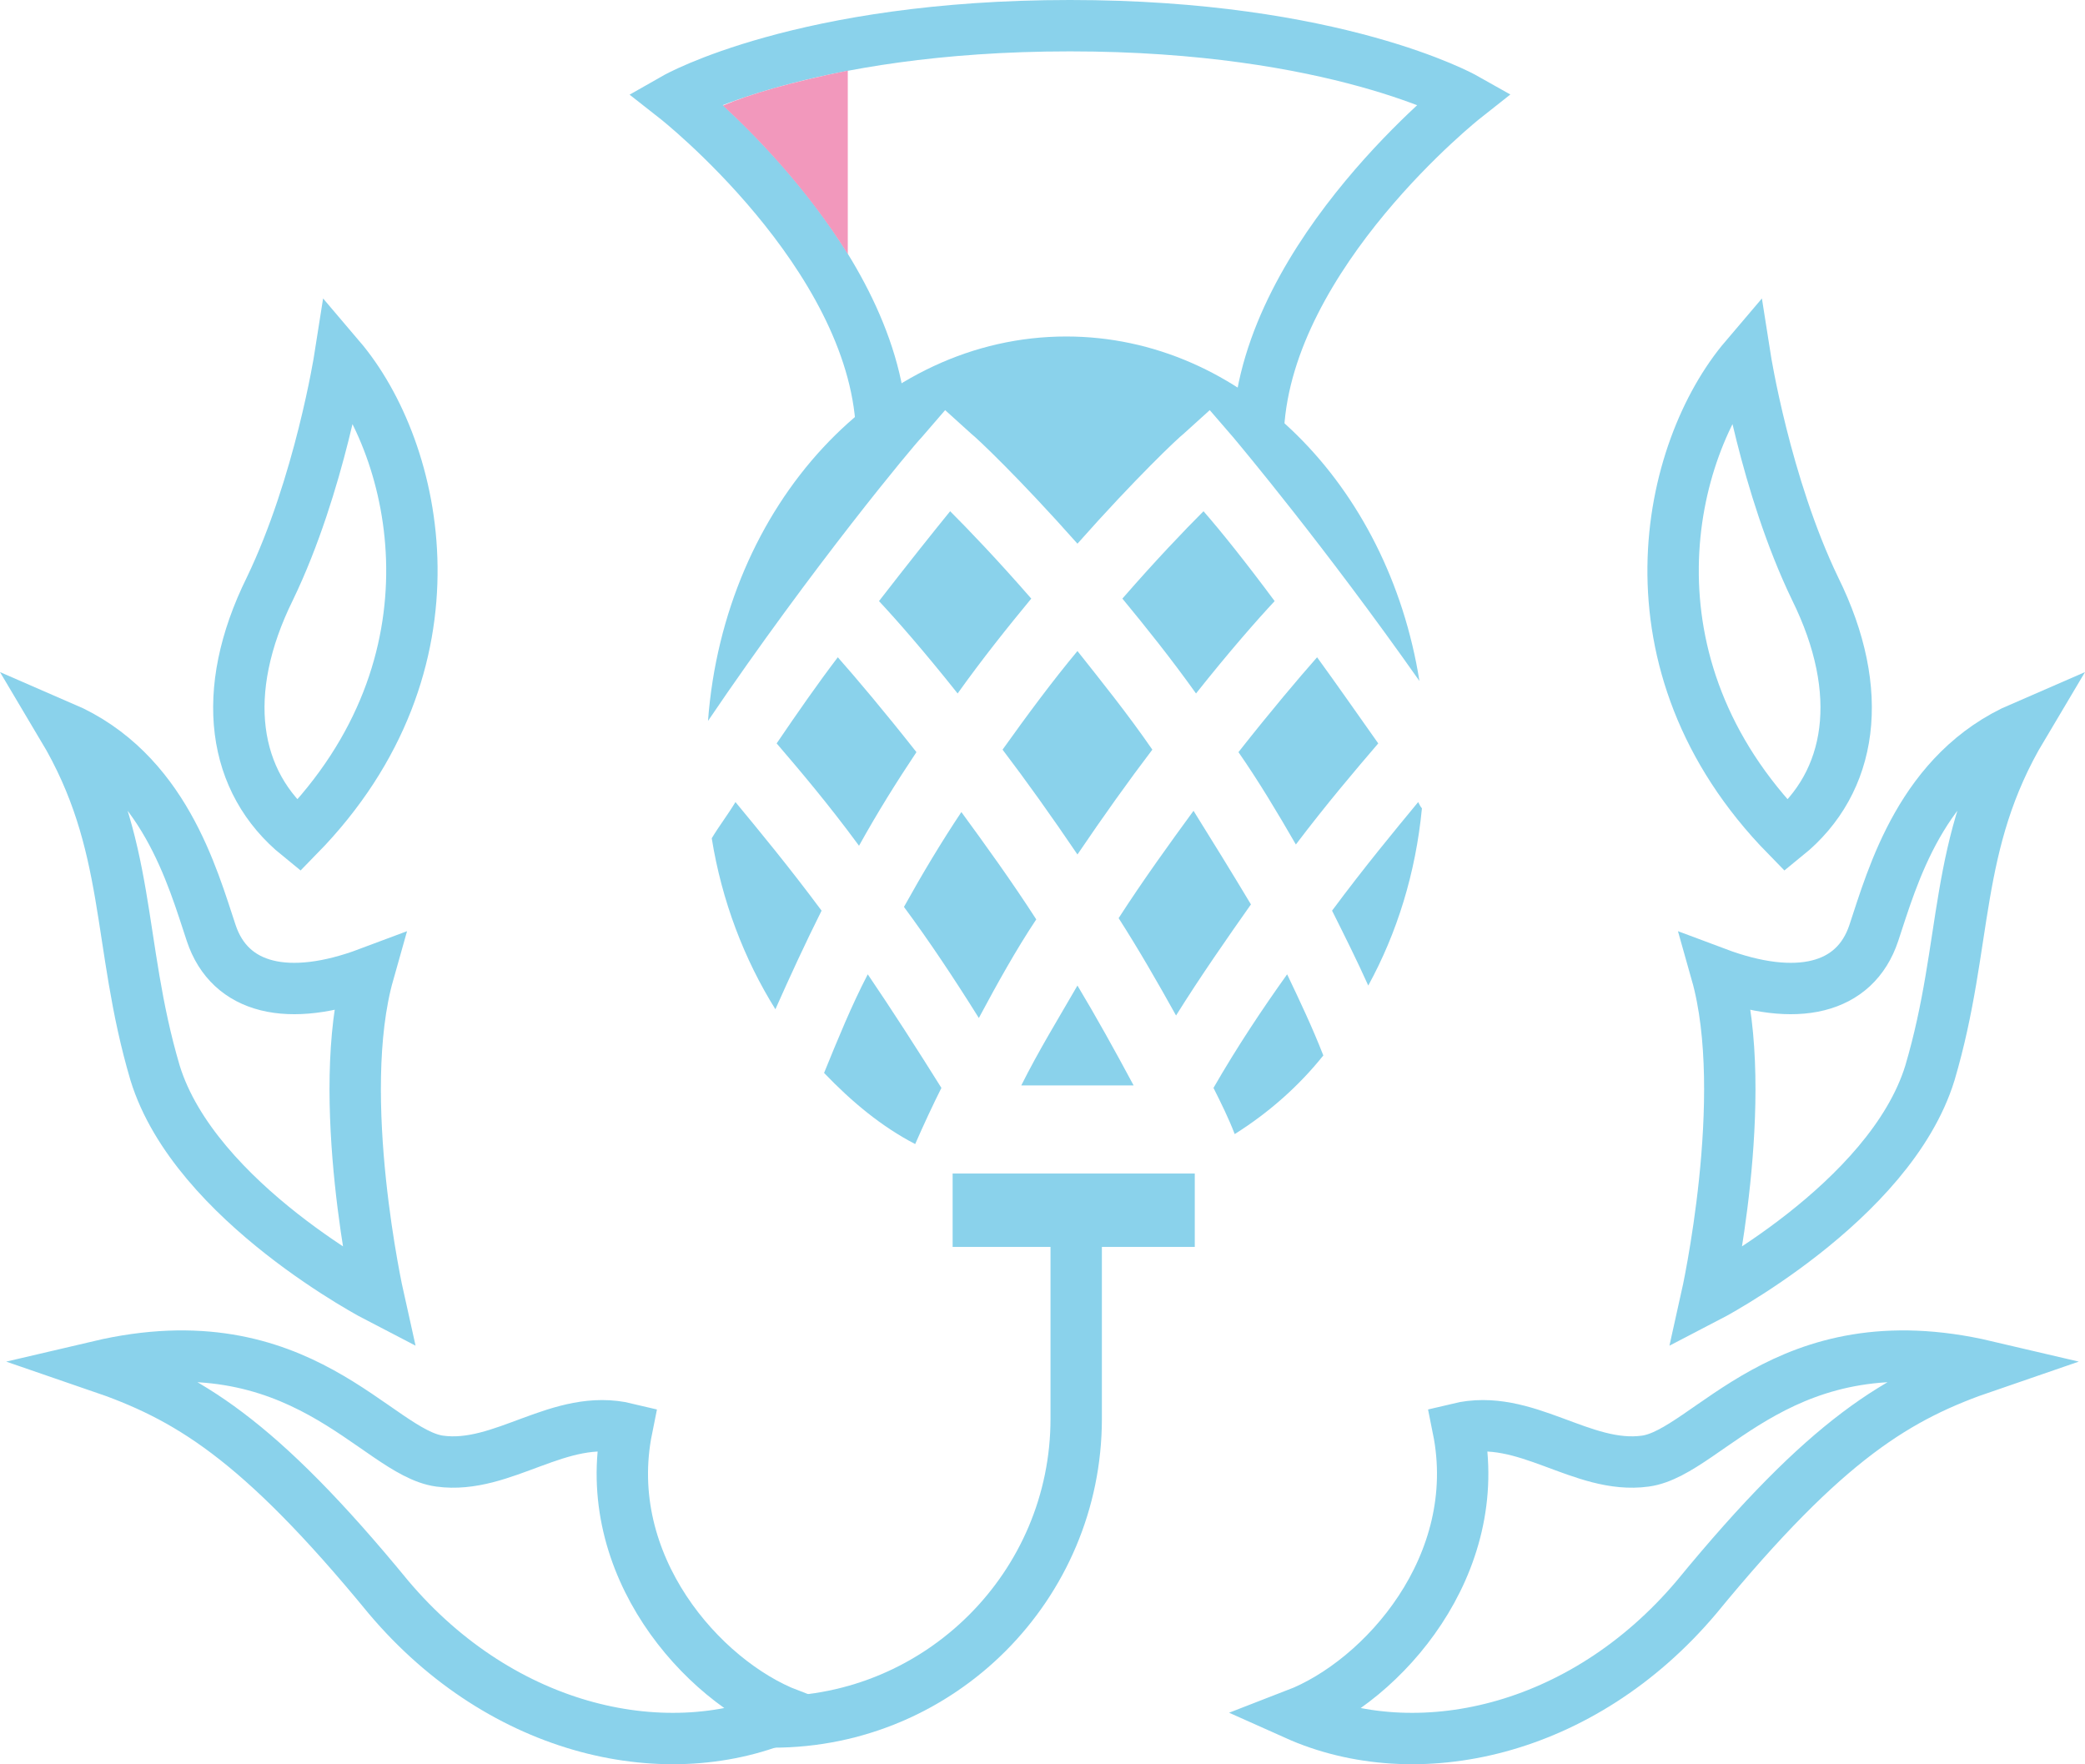 <svg version="1.1" viewBox="0 0 800 676.91" xml:space="preserve" xmlns="http://www.w3.org/2000/svg" xmlns:xlink="http://www.w3.org/1999/xlink">
	<style type="text/css">
		.st0{fill:#8ad2eb;}
		.st1{fill:none;stroke:#8ad2eb;stroke-width:4.116;stroke-miterlimit:10;}
		.st2{fill:none;stroke:#8ad2eb;stroke-width:5.88;stroke-miterlimit:10;}
		.st3{fill:#F298BC;}
	</style>
	<path class="st0" transform="matrix(4.789 0 0 4.789 -6.108 -73.952)" d="m74.7 75.7c-2.6-3.3-4.8-5.9-6.3-7.6-1.6 2.1-3.2 4.4-4.9 6.9 1.8 2.1 4.1 4.8 6.6 8.2 1.5-2.7 3-5.1 4.6-7.5"/>
	<path class="st0" transform="matrix(4.789 0 0 4.789 -6.108 -73.952)" d="m81.6 75.5c1.9 2.5 3.9 5.3 6 8.4 2.1-3.1 4.1-5.9 6-8.4-2-2.9-4.1-5.5-6-7.9-2 2.4-4 5.1-6 7.9"/>
	<path class="st0" transform="matrix(4.789 0 0 4.789 -6.108 -73.952)" d="m103.4 63.6c-2.3-3.1-4.3-5.6-5.7-7.2-1.5 1.5-3.8 3.9-6.5 7 1.9 2.3 3.9 4.8 5.9 7.6 2.7-3.4 4.9-5.9 6.3-7.4"/>
	<path class="st0" transform="matrix(4.789 0 0 4.789 -6.108 -73.952)" d="m71.7 63.6c1.4 1.5 3.6 4 6.3 7.4 2-2.8 4-5.3 5.9-7.6-2.7-3.1-5-5.5-6.5-7-1.3 1.6-3.3 4.1-5.7 7.2"/>
	<path class="st0" transform="matrix(4.789 0 0 4.789 -6.108 -73.952)" d="m114.9 79.7c-1.9 2.3-4.3 5.2-6.9 8.7 1 2 2 4 2.9 6 2.3-4.2 3.8-9 4.3-14.2-0.1-0.1-0.2-0.3-0.3-0.5"/>
	<path class="st0" transform="matrix(4.789 0 0 4.789 -6.108 -73.952)" d="m92.1 102.4c-1.5-2.8-3-5.5-4.5-8-1.5 2.6-3.1 5.2-4.5 8"/>
	<path class="st0" transform="matrix(4.789 0 0 4.789 -6.108 -73.952)" d="m58.3 82.6c0.8 5 2.6 9.7 5.1 13.7 1.2-2.7 2.4-5.3 3.7-7.9-2.6-3.5-5-6.4-6.9-8.7-0.6 1-1.3 1.9-1.9 2.9"/>
	<path class="st0" transform="matrix(4.789 0 0 4.789 -6.108 -73.952)" d="m111.7 75c-1.7-2.4-3.3-4.7-4.9-6.9-1.5 1.7-3.7 4.3-6.3 7.6 1.6 2.3 3.1 4.8 4.6 7.4 2.5-3.3 4.8-6 6.6-8.1"/>
	<path class="st0" transform="matrix(4.789 0 0 4.789 -6.108 -73.952)" d="m76.7 102.6c-2-3.2-4-6.3-5.9-9.1-1.3 2.5-2.4 5.2-3.5 7.9 2.2 2.3 4.6 4.3 7.3 5.7 0.7-1.6 1.4-3.1 2.1-4.5"/>
	<path class="st0" transform="matrix(4.789 0 0 4.789 -6.108 -73.952)" d="m104.4 93.5c-2 2.8-4 5.8-5.9 9.1 0.6 1.2 1.2 2.4 1.7 3.7 2.7-1.7 5.1-3.8 7.1-6.3-0.9-2.3-1.9-4.4-2.9-6.5"/>
	<path class="st0" transform="matrix(4.789 0 0 4.789 -6.108 -73.952)" d="m96.9 80.4c-1.9 2.6-4 5.5-6 8.6 1.6 2.5 3.1 5.1 4.6 7.8 2-3.2 4.1-6.2 6-8.9-1.5-2.5-3.1-5.1-4.6-7.5"/>
	<path class="st0" transform="matrix(4.789 0 0 4.789 -6.108 -73.952)" d="m84.3 89.1c-2-3.1-4.1-6-6-8.6-1.6 2.4-3.1 4.9-4.6 7.6 2 2.7 4 5.7 6 8.9 1.5-2.8 3-5.5 4.6-7.9"/>
	<path class="st1" transform="matrix(4.789 0 0 4.789 -6.108 -73.952)" d="m28.5 44.1c6.3 7.4 10.2 24.5-3.3 38.3-5.3-4.3-6.4-11.5-2.3-19.8 4-8.3 5.6-18.5 5.6-18.5z"/>
	<path class="st1" transform="matrix(4.789 0 0 4.789 -6.108 -73.952)" d="m6.3 73.7c8.1 3.5 10.4 12 11.9 16.5s6.2 5.6 12.6 3.2c-2.8 9.9 0.8 26 0.8 26s-14.7-7.6-17.9-18c-3.1-10.5-1.8-18.3-7.4-27.7z"/>
	<path class="st1" transform="matrix(4.789 0 0 4.789 -6.108 -73.952)" d="m9.2 124.9c16.2-3.8 22.2 6.9 27.3 7.6s9.6-3.9 15-2.6c-2.2 10.9 6 20.2 13 22.9-9.6 4.3-22.9 1.5-32.1-9.4-10.5-12.8-16.2-16.1-23.2-18.5z"/>
	<path class="st1" transform="matrix(4.789 0 0 4.789 -6.108 -73.952)" d="m141.1 44.1c-6.3 7.4-10.2 24.5 3.3 38.3 5.3-4.3 6.4-11.5 2.3-19.8-4-8.3-5.6-18.5-5.6-18.5z"/>
	<path class="st1" transform="matrix(4.789 0 0 4.789 -6.108 -73.952)" d="m163.3 73.7c-8.1 3.5-10.4 12-11.9 16.5s-6.2 5.6-12.6 3.2c2.8 9.9-0.8 26-0.8 26s14.7-7.6 17.9-18c3.1-10.5 1.8-18.3 7.4-27.7z"/>
	<path class="st1" transform="matrix(4.789 0 0 4.789 -6.108 -73.952)" d="m160.4 124.9c-16.2-3.8-22.2 6.9-27.3 7.6s-9.6-3.9-15-2.6c2.2 10.9-6 20.2-13 22.9 9.6 4.3 22.9 1.5 32.1-9.4 10.5-12.8 16.2-16.1 23.2-18.5z"/>
	<path class="st1" transform="matrix(4.789 0 0 4.789 -6.108 -73.952)" d="m63.2 153.4c13.4 0 24.3-10.9 24.3-24.3v-19"/>
	<path class="st2" transform="matrix(4.789 0 0 4.789 -6.108 -73.952)" d="m77.6 112.4h19.4"/>
	<path class="st0" transform="matrix(4.789 0 0 4.789 -6.108 -73.952)" d="m75.1 50.5 1.9-2.2 2.1 1.9c0.4 0.3 3.8 3.5 8.5 8.8 4.7-5.3 8.1-8.5 8.5-8.8l2.1-1.9 1.9 2.2c0.5 0.6 7.3 8.7 14.9 19.5-2.5-15.7-14.2-27.6-28.3-27.6-15 0-27.4 13.5-28.7 30.8 8.4-12.4 16.5-22.1 17.1-22.7"/>
	<path class="st1" transform="matrix(4.789 0 0 4.789 -6.108 -73.952)" d="m102.1 49.7c0.8-14 16.5-26.4 16.5-26.4s-10.3-5.8-31.6-5.8c-21.4 0-31.6 5.8-31.6 5.8s15.8 12.4 16.5 26.4"/>
	<path class="st3" transform="matrix(4.789 0 0 4.789 -6.108 -73.952)" d="m69.2 35.8v-14.7c-4.5 0.9-7.9 1.9-10 2.8 2.6 2.4 6.7 6.6 10 11.9"/>
</svg>
